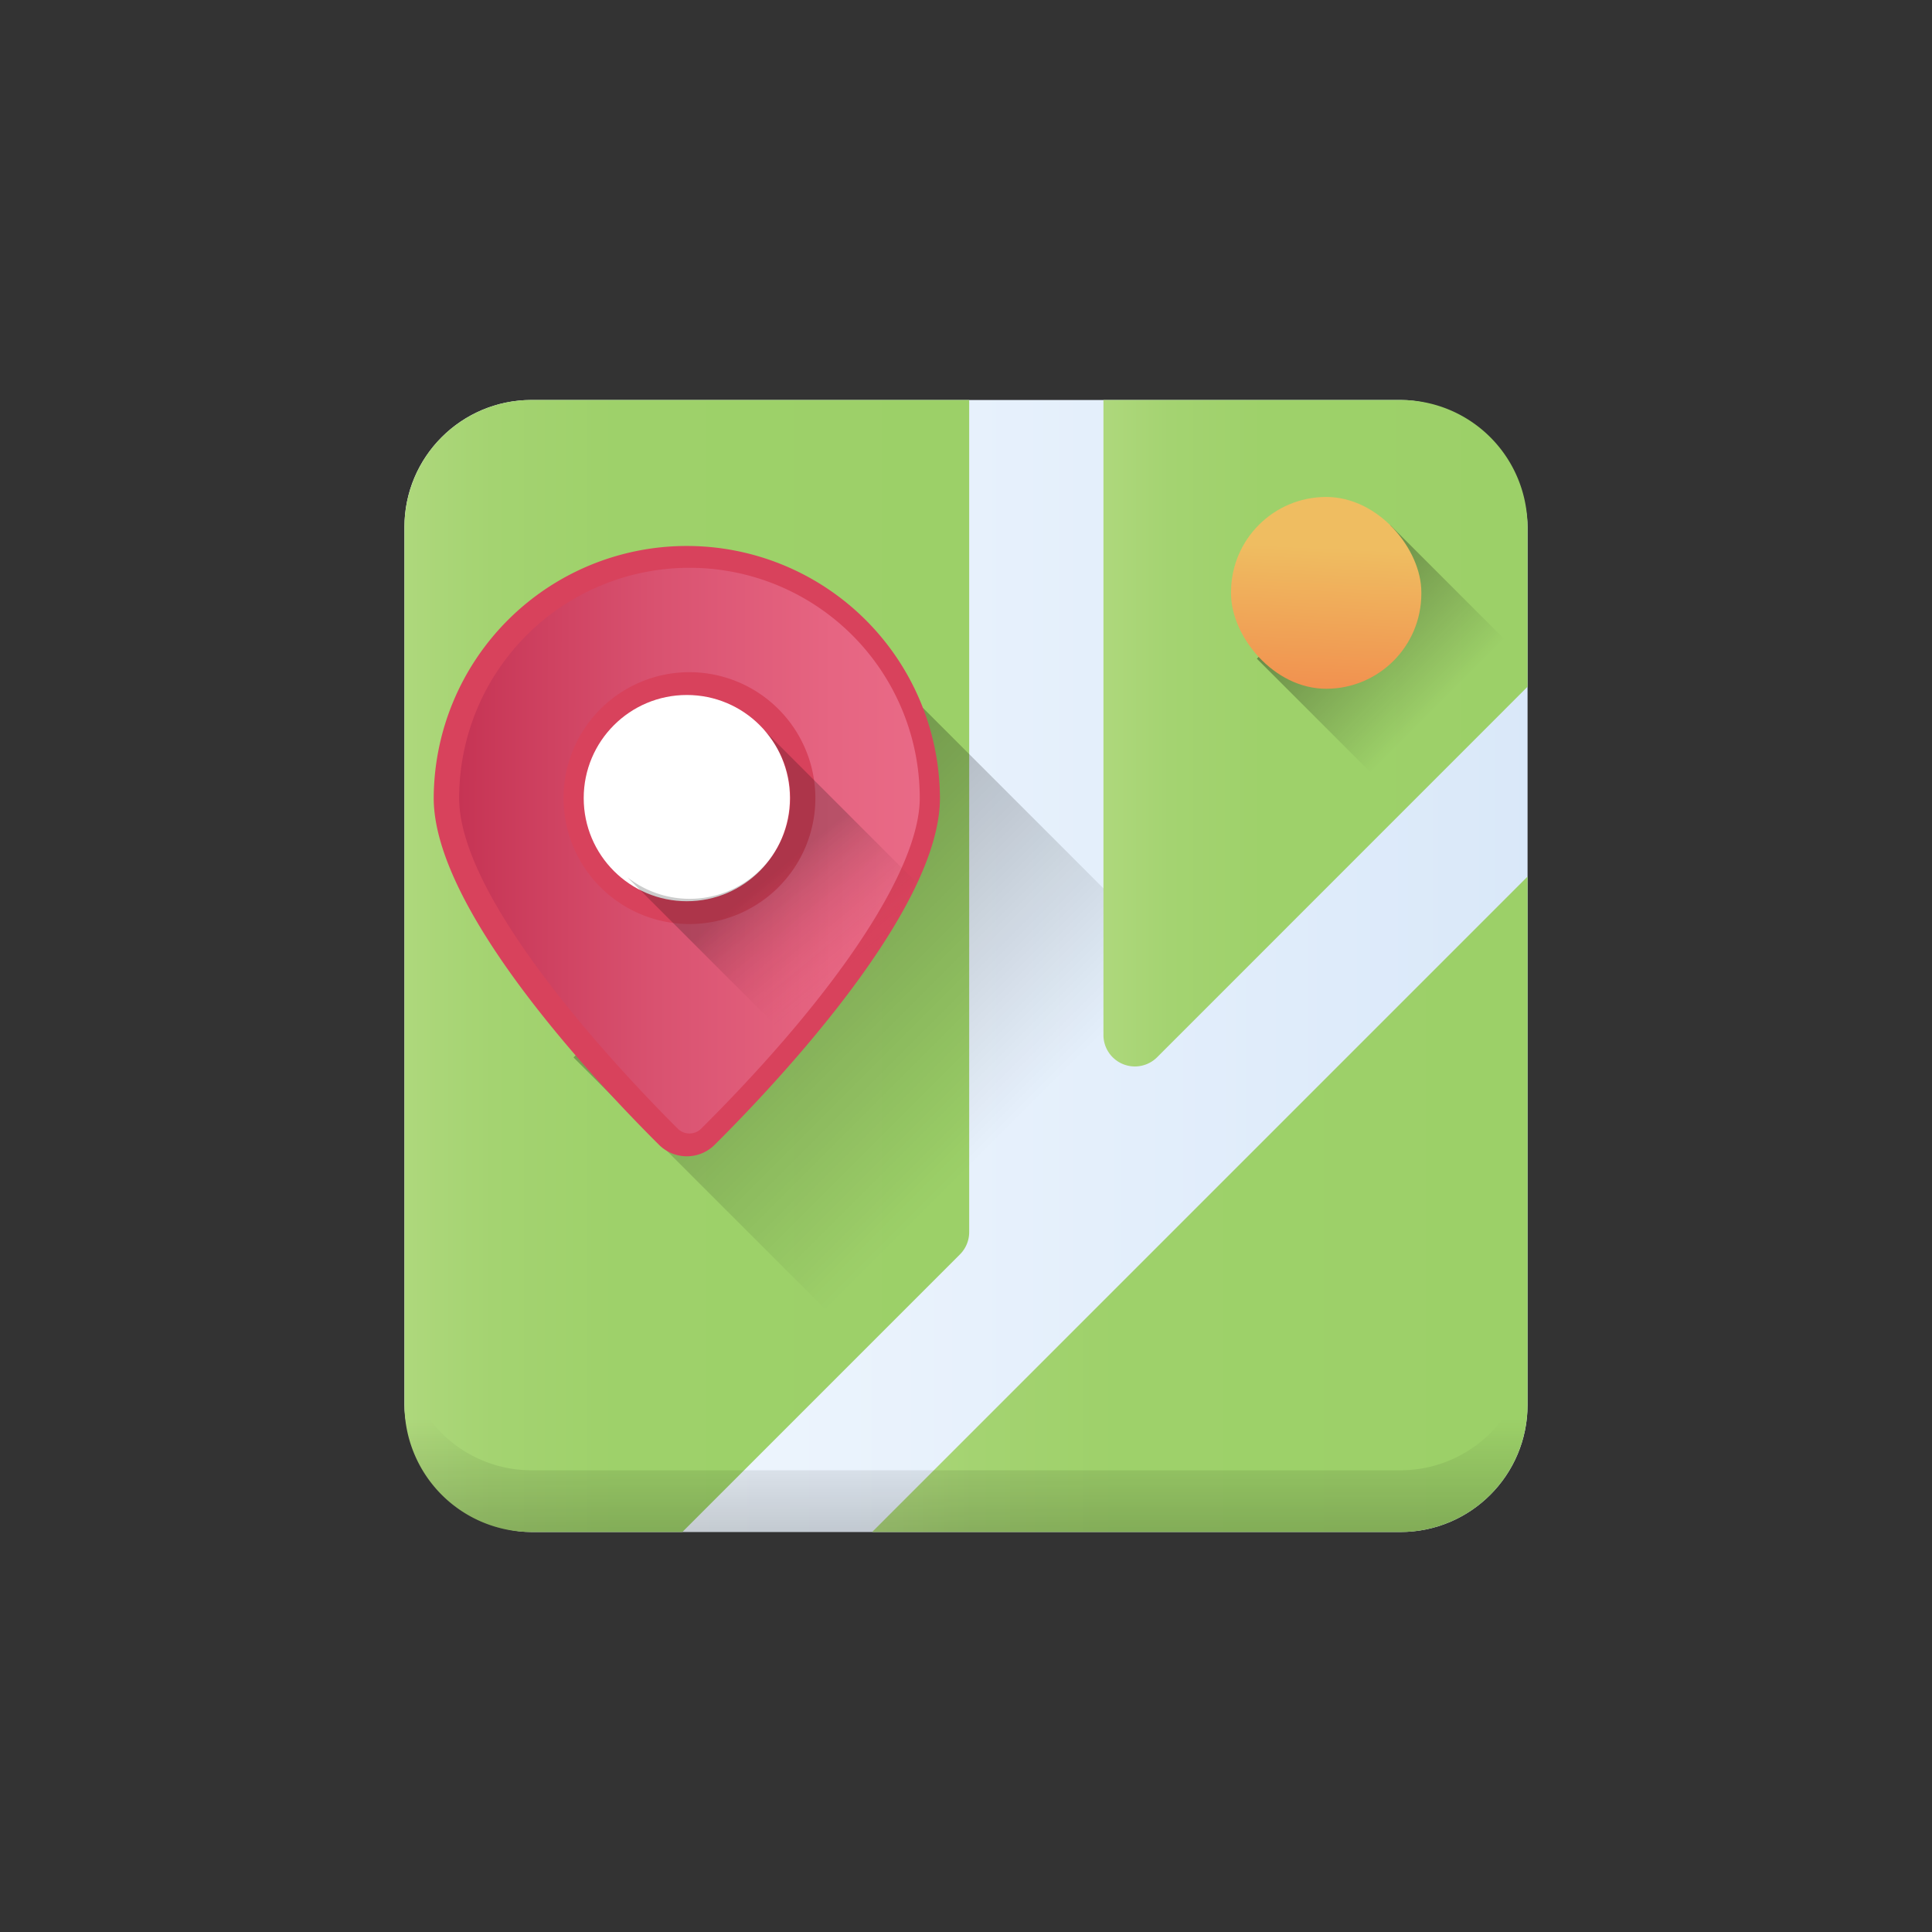 <svg xmlns="http://www.w3.org/2000/svg" xmlns:xlink="http://www.w3.org/1999/xlink" viewBox="0 0 512 512"><rect x="0" y="0" width="512" height="512" fill="#333333" stroke="none"/><defs><style>.cls-1{fill:url(#linear-gradient);}.cls-2{fill:url(#linear-gradient-2);}.cls-12,.cls-3,.cls-5{opacity:0.5;}.cls-3{fill:url(#linear-gradient-3);}.cls-4{fill:url(#linear-gradient-4);}.cls-5{fill:url(#linear-gradient-5);}.cls-6{fill:url(#linear-gradient-6);}.cls-7{fill:#d8425c;}.cls-8{fill:#fff;}.cls-9{fill:url(#linear-gradient-7);}.cls-10{opacity:0.2;fill:url(#linear-gradient-8);}.cls-11{fill:url(#linear-gradient-9);}.cls-12{fill:url(#linear-gradient-10);}</style><linearGradient id="linear-gradient" x1="107.178" y1="256" x2="784.095" y2="256" gradientUnits="userSpaceOnUse"><stop offset="0" stop-color="#f5faff"/><stop offset="1" stop-color="#b6d1f1"/></linearGradient><linearGradient id="linear-gradient-2" x1="107.189" y1="256" x2="256.843" y2="256" gradientUnits="userSpaceOnUse"><stop offset="0" stop-color="#aed87c"/><stop offset="0.155" stop-color="#a4d371"/><stop offset="0.379" stop-color="#9ed16a"/><stop offset="1" stop-color="#9cd068"/></linearGradient><linearGradient id="linear-gradient-3" x1="-2131.68" y1="-252.452" x2="-2131.68" y2="-446.123" gradientTransform="translate(2136.906 549.969) scale(0.886 0.958)" gradientUnits="userSpaceOnUse"><stop offset="0" stop-opacity="0"/><stop offset="1"/></linearGradient><linearGradient id="linear-gradient-4" x1="292.425" y1="194.319" x2="404.811" y2="194.319" xlink:href="#linear-gradient-2"/><linearGradient id="linear-gradient-5" x1="-1948.484" y1="-251.895" x2="-1948.484" y2="-325.878" gradientTransform="translate(2094.516 413.333) scale(0.886 0.877)" xlink:href="#linear-gradient-3"/><linearGradient id="linear-gradient-6" x1="231.119" y1="319.151" x2="404.811" y2="319.151" xlink:href="#linear-gradient-2"/><linearGradient id="linear-gradient-7" x1="121.671" y1="225.388" x2="253.013" y2="225.476" gradientUnits="userSpaceOnUse"><stop offset="0" stop-color="#c63454"/><stop offset="0.399" stop-color="#d95270"/><stop offset="0.755" stop-color="#e66582"/><stop offset="1" stop-color="#ea6c88"/></linearGradient><linearGradient id="linear-gradient-8" x1="190.735" y1="216.453" x2="224.25" y2="257.099" gradientUnits="userSpaceOnUse"><stop offset="0.389"/><stop offset="1" stop-color="#d8425c" stop-opacity="0"/></linearGradient><linearGradient id="linear-gradient-9" x1="352.013" y1="145.109" x2="349.344" y2="202.328" gradientUnits="userSpaceOnUse"><stop offset="0" stop-color="#efbd61"/><stop offset="1" stop-color="#f27a46"/></linearGradient><linearGradient id="linear-gradient-10" x1="256" y1="461.929" x2="256" y2="376.177" gradientUnits="userSpaceOnUse"><stop offset="0"/><stop offset="1" stop-opacity="0"/></linearGradient></defs><g id="Layer_2" data-name="Layer 2"><rect class="cls-1" x="107.178" y="106.001" width="297.644" height="299.997" rx="33.69"/><path class="cls-2" d="M140.88,106H256.843v220.53a8.33,8.33,0,0,1-2.44,5.891L180.83,406H140.88a33.691,33.691,0,0,1-33.691-33.691V139.694A33.691,33.691,0,0,1,140.88,106Z"/><rect class="cls-3" x="182.885" y="213.174" width="130.99" height="141.66" transform="translate(-128.073 258.814) rotate(-45)"/><path class="cls-4" d="M404.811,139.694v42.3l-98.164,98.187a8.331,8.331,0,0,1-14.222-5.89V106H371.12A33.691,33.691,0,0,1,404.811,139.694Z"/><rect class="cls-5" x="343.27" y="149.615" width="50.039" height="49.548" transform="translate(-15.442 311.497) rotate(-45)"/><path class="cls-6" d="M231.119,406,404.811,232.305v140A33.691,33.691,0,0,1,371.12,406Z"/><path class="cls-7" d="M249.093,211.506c0,29.4-42.259,74.512-59.692,91.87a10.458,10.458,0,0,1-14.769,0c-17.433-17.358-59.692-62.466-59.692-91.87a67.077,67.077,0,0,1,134.153,0Z"/><circle class="cls-8" cx="182.016" cy="211.506" r="27.327"/><path class="cls-9" d="M182.714,300.385a4.388,4.388,0,0,1-3.117-1.292c-13.588-13.528-57.916-59.816-57.916-87.59a61.032,61.032,0,0,1,122.064,0c0,18.734-21.648,51.477-57.909,87.588A4.4,4.4,0,0,1,182.714,300.385Zm0-122.25A33.371,33.371,0,1,0,216.083,211.5,33.409,33.409,0,0,0,182.716,178.135Z"/><path class="cls-10" d="M242.431,233.436c-6.991,15-19.176,31.084-30.729,44.487l-45.45-45.45a26.7,26.7,0,0,0,36.231-38.985Z"/><rect class="cls-11" x="326.237" y="131.699" width="50.432" height="50.831" rx="25.216"/><path class="cls-12" d="M404.819,355.952v16.36A33.691,33.691,0,0,1,371.129,406H140.871a33.691,33.691,0,0,1-33.69-33.689v-16.36a33.685,33.685,0,0,0,33.69,33.69H371.129A33.685,33.685,0,0,0,404.819,355.952Z"/></g></svg>